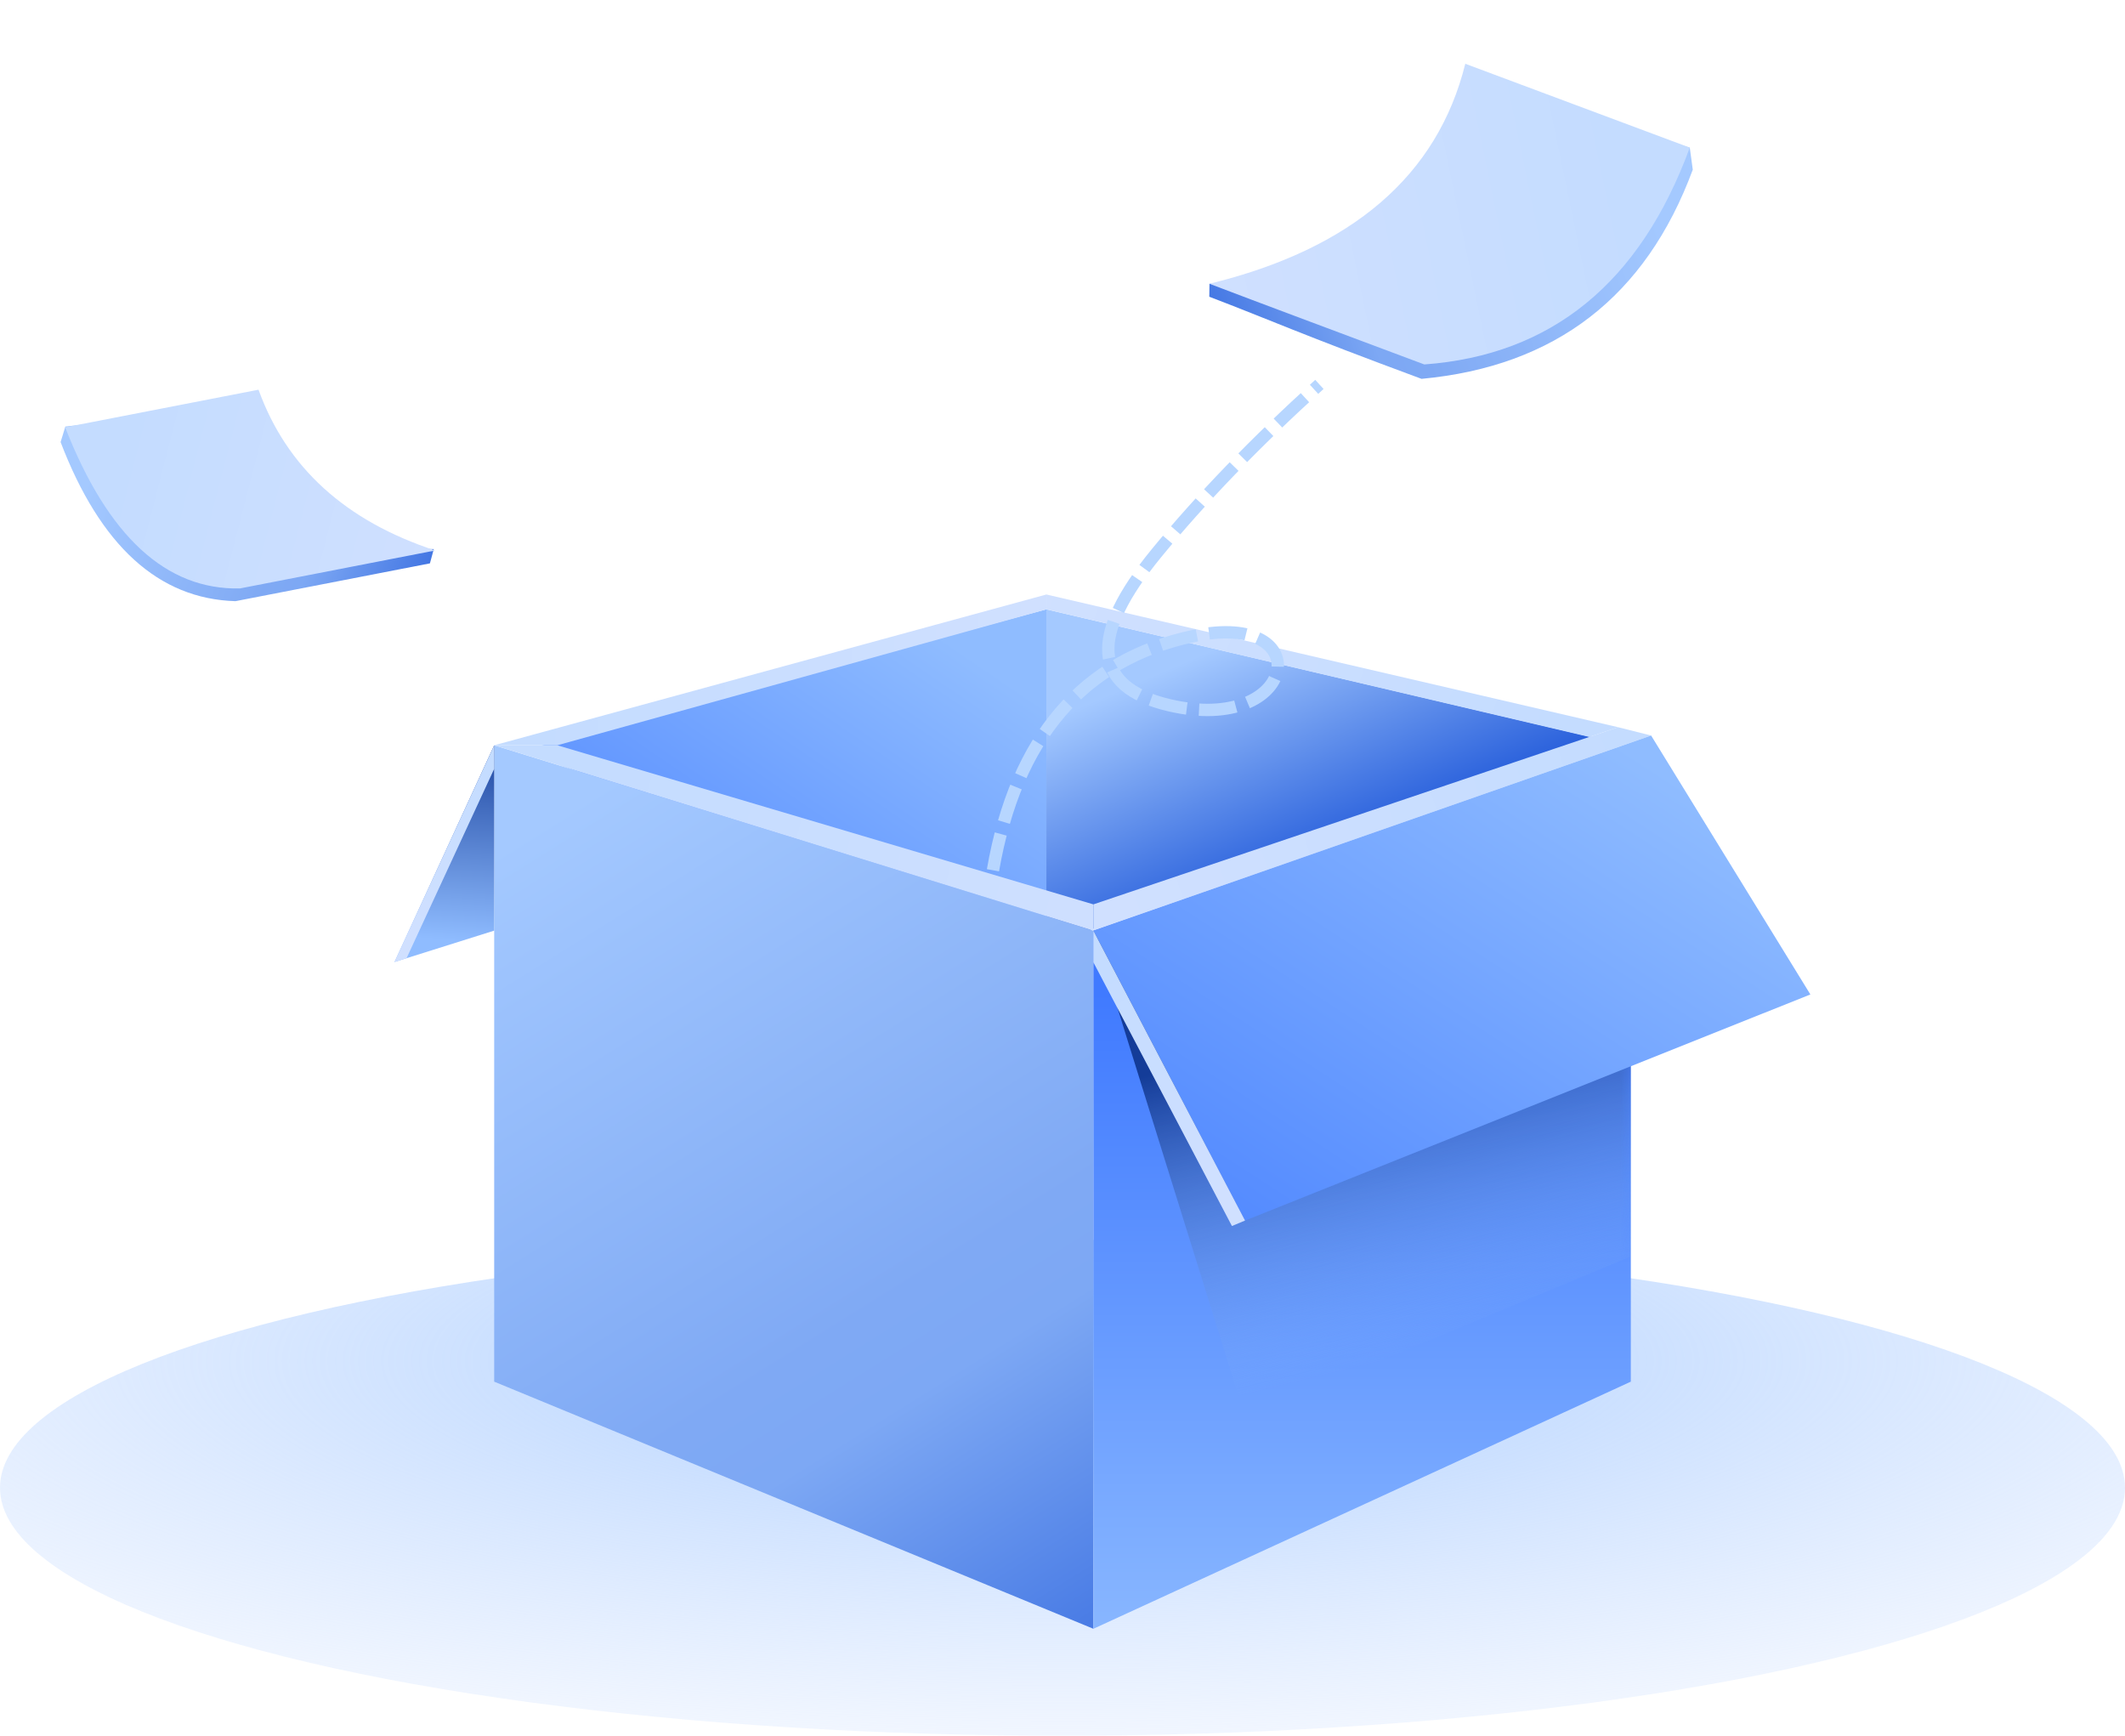 <?xml version="1.0" encoding="UTF-8"?>
<svg width="240px" height="196px" viewBox="0 0 240 196" version="1.1" xmlns="http://www.w3.org/2000/svg" xmlns:xlink="http://www.w3.org/1999/xlink">
    <title>编组 33</title>
    <defs>
        <radialGradient cx="50%" cy="24.467%" fx="50%" fy="24.467%" r="101.204%" gradientTransform="translate(0.5,0.245),scale(0.233,1),rotate(90),scale(1,3.822),translate(-0.5,-0.245)" id="radialGradient-1">
            <stop stop-color="#ADCFFF" offset="0%"></stop>
            <stop stop-color="#D0E0FF" stop-opacity="0" offset="100%"></stop>
        </radialGradient>
        <linearGradient x1="0%" y1="123.762%" x2="100%" y2="29.319%" id="linearGradient-2">
            <stop stop-color="#407AFF" offset="0%"></stop>
            <stop stop-color="#8FBCFF" offset="100%"></stop>
        </linearGradient>
        <linearGradient x1="59.142%" y1="84.667%" x2="96.545%" y2="30.915%" id="linearGradient-3">
            <stop stop-color="#2159D9" offset="0%"></stop>
            <stop stop-color="#A4C9FF" offset="100%"></stop>
        </linearGradient>
        <linearGradient x1="86.074%" y1="135.213%" x2="28.845%" y2="0%" id="linearGradient-4">
            <stop stop-color="#2159D9" offset="0%"></stop>
            <stop stop-color="#7DA8F4" offset="42.805%"></stop>
            <stop stop-color="#7FA9F4" offset="50.735%"></stop>
            <stop stop-color="#A4C9FF" offset="100%"></stop>
        </linearGradient>
        <linearGradient x1="10.472%" y1="45.499%" x2="117.4%" y2="54.088%" id="linearGradient-5">
            <stop stop-color="#C4DCFF" offset="0%"></stop>
            <stop stop-color="#D0E0FF" offset="100%"></stop>
        </linearGradient>
        <linearGradient x1="7.425%" y1="52.298%" x2="99.046%" y2="52.728%" id="linearGradient-6">
            <stop stop-color="#C4DCFF" offset="0%"></stop>
            <stop stop-color="#D0E0FF" offset="100%"></stop>
        </linearGradient>
        <linearGradient x1="93.032%" y1="53.3%" x2="-6.41%" y2="44.613%" id="linearGradient-7">
            <stop stop-color="#C4DCFF" offset="0%"></stop>
            <stop stop-color="#D0E0FF" offset="100%"></stop>
        </linearGradient>
        <linearGradient x1="50%" y1="-9.955%" x2="53.427%" y2="89.677%" id="linearGradient-8">
            <stop stop-color="#143C98" offset="0%"></stop>
            <stop stop-color="#8FBCFF" offset="100%"></stop>
        </linearGradient>
        <linearGradient x1="41.628%" y1="2.941%" x2="64.276%" y2="92.736%" id="linearGradient-9">
            <stop stop-color="#C4DCFF" offset="0%"></stop>
            <stop stop-color="#D0E0FF" offset="100%"></stop>
        </linearGradient>
        <linearGradient x1="0%" y1="28.061%" x2="0%" y2="106.978%" id="linearGradient-10">
            <stop stop-color="#407AFF" offset="0%"></stop>
            <stop stop-color="#8FBCFF" offset="100%"></stop>
        </linearGradient>
        <polygon id="path-11" points="0 0 60.698 20.93 60.698 99.767 0 71.86"></polygon>
        <linearGradient x1="50%" y1="22.846%" x2="66.181%" y2="85.883%" id="linearGradient-13">
            <stop stop-color="#143C98" offset="0%"></stop>
            <stop stop-color="#8FBCFF" stop-opacity="0" offset="100%"></stop>
        </linearGradient>
        <filter x="-20.7%" y="-21.8%" width="141.4%" height="143.5%" filterUnits="objectBoundingBox" id="filter-14">
            <feGaussianBlur stdDeviation="4.186" in="SourceGraphic"></feGaussianBlur>
        </filter>
        <linearGradient x1="0%" y1="44.204%" x2="100%" y2="56.175%" id="linearGradient-15">
            <stop stop-color="#C4DCFF" offset="0%"></stop>
            <stop stop-color="#D0E0FF" offset="100%"></stop>
        </linearGradient>
        <linearGradient x1="0%" y1="131.581%" x2="100%" y2="27.127%" id="linearGradient-16">
            <stop stop-color="#407AFF" offset="0%"></stop>
            <stop stop-color="#8FBCFF" offset="100%"></stop>
        </linearGradient>
        <linearGradient x1="36.816%" y1="6.419%" x2="63.184%" y2="96.43%" id="linearGradient-17">
            <stop stop-color="#C4DCFF" offset="0%"></stop>
            <stop stop-color="#D0E0FF" offset="100%"></stop>
        </linearGradient>
        <linearGradient x1="128.402%" y1="79.591%" x2="4.023%" y2="32.637%" id="linearGradient-18">
            <stop stop-color="#2159D9" offset="0%"></stop>
            <stop stop-color="#7DA8F4" offset="42.805%"></stop>
            <stop stop-color="#7FA9F4" offset="50.735%"></stop>
            <stop stop-color="#A4C9FF" offset="100%"></stop>
        </linearGradient>
        <linearGradient x1="10.472%" y1="35.05%" x2="117.4%" y2="63.577%" id="linearGradient-19">
            <stop stop-color="#C4DCFF" offset="0%"></stop>
            <stop stop-color="#D0E0FF" offset="100%"></stop>
        </linearGradient>
        <linearGradient x1="128.402%" y1="97.211%" x2="4.023%" y2="22.298%" id="linearGradient-20">
            <stop stop-color="#2159D9" offset="0%"></stop>
            <stop stop-color="#7DA8F4" offset="42.805%"></stop>
            <stop stop-color="#7FA9F4" offset="50.735%"></stop>
            <stop stop-color="#A4C9FF" offset="100%"></stop>
        </linearGradient>
        <linearGradient x1="10.472%" y1="24.75%" x2="117.4%" y2="72.93%" id="linearGradient-21">
            <stop stop-color="#C4DCFF" offset="0%"></stop>
            <stop stop-color="#D0E0FF" offset="100%"></stop>
        </linearGradient>
    </defs>
    <g id="聆悉协作" stroke="none" stroke-width="1" fill="none" fill-rule="evenodd">
        <g id="筛选后空状态" transform="translate(-68, -300)">
            <g id="编组-33" transform="translate(68, 300)">
                <ellipse id="椭圆形" fill="url(#radialGradient-1)" cx="120" cy="168" rx="120" ry="28"></ellipse>
                <g id="编组-31" transform="translate(5.655, 0)">
                    <g id="编组-29" transform="translate(38.896, 67.131)">
                        <polygon id="矩形" fill="url(#linearGradient-2)" points="14.384 17.66 73.627 39.773 73.627 1.672"></polygon>
                        <polygon id="矩形" fill="url(#linearGradient-3)" transform="translate(104.462, 20.729) scale(-1, 1) translate(-104.462, -20.729) " points="73.627 16.131 135.297 39.779 135.297 1.678"></polygon>
                        <polygon id="矩形" fill="url(#linearGradient-4)" points="11.263 17.027 78.937 37.957 78.937 116.794 11.263 88.887"></polygon>
                        <polygon id="矩形" fill="url(#linearGradient-5)" points="11.263 17.027 78.937 37.957 78.937 34.992 18.393 17.027"></polygon>
                        <polygon id="矩形" fill="url(#linearGradient-6)" points="11.263 17.027 73.627 3.34616056e-14 73.627 1.678 18.393 17.027"></polygon>
                        <polygon id="矩形" fill="url(#linearGradient-7)" points="138.198 14.986 73.627 1.88376446e-13 73.627 1.678 134.951 16.089"></polygon>
                        <polygon id="矩形" fill="url(#linearGradient-8)" transform="translate(5.632, 29.263) scale(-1, 1) translate(-5.632, -29.263) " points="-2.55706309e-13 17.027 11.263 41.5 -2.81325351e-13 37.957"></polygon>
                        <polygon id="矩形" fill="url(#linearGradient-9)" transform="translate(5.632, 29.263) scale(-1, 1) translate(-5.632, -29.263) " points="2.85539034e-12 17.027 11.263 41.5 9.901 41.078 2.81688432e-12 19.687"></polygon>
                        <g id="矩形" transform="translate(78.937, 17.027)">
                            <mask id="mask-12" fill="white">
                                <use xlink:href="#path-11"></use>
                            </mask>
                            <use id="蒙版" fill="url(#linearGradient-10)" transform="translate(30.349, 49.884) scale(-1, 1) translate(-30.349, -49.884) " xlink:href="#path-11"></use>
                            <polygon fill="url(#linearGradient-13)" filter="url(#filter-14)" mask="url(#mask-12)" points="60.698 18.14 60.698 57.723 17.127 75.862 3.45026333e-12 20.93"></polygon>
                        </g>
                        <polygon id="矩形" fill="url(#linearGradient-15)" transform="translate(110.433, 26.472) scale(-1, 1) translate(-110.433, -26.472) " points="78.937 15.926 141.928 37.957 141.928 34.992 82.667 14.986"></polygon>
                        <polygon id="矩形" fill="url(#linearGradient-16)" points="141.928 15.926 159.915 45.163 96.065 70.696 78.937 37.957"></polygon>
                        <polygon id="矩形" fill="url(#linearGradient-17)" points="78.937 41.532 94.585 71.312 96.065 70.696 78.937 37.957"></polygon>
                    </g>
                    <g id="编组-30" transform="translate(22.118, 55.781) rotate(-11) translate(-22.118, -55.781) translate(2.118, 43.781)">
                        <path d="M0.574,2.253 L1.437,0.633 L22.19,2.253 C23.981,13.737 29.799,20.372 39.644,22.156 C39.347,22.747 39.163,23.125 38.906,23.657 C32.683,23.657 29.142,23.657 16.534,23.657 C8.058,21.748 2.738,14.613 0.574,2.253 Z" id="路径-3备份" fill="url(#linearGradient-18)"></path>
                        <path d="M1.398,0.713 L23.645,0.713 C25.085,9.936 30.46,17.145 39.77,22.341 C33.521,22.341 29.964,22.341 17.301,22.341 C9.076,20.927 3.775,13.717 1.398,0.713 Z" id="路径-3" fill="url(#linearGradient-19)"></path>
                    </g>
                    <g id="编组-30备份" transform="translate(158.13, 25.566) scale(-1, 1) rotate(-20) translate(-158.13, -25.566) translate(134.13, 7.566)">
                        <path d="M0.445,2.608 L1.614,0.384 L26.637,2.552 C29.007,20.295 35.906,30.573 47.332,33.385 C47.146,33.914 47.045,34.224 46.849,34.768 C39.597,34.876 35.852,35.205 21.153,35.283 C7.429,28.79 0.526,17.898 0.445,2.608 Z" id="路径-3备份" fill="url(#linearGradient-20)"></path>
                        <path d="M1.614,0.384 L28.678,0.159 C27.311,13.091 33.529,24.166 47.332,33.385 C39.952,33.492 35.914,33.51 21.412,33.647 C8.267,27.737 1.667,16.649 1.614,0.384 Z" id="路径-3" fill="url(#linearGradient-21)"></path>
                    </g>
                    <path d="M106.493,98.268 C109.102,83.284 116.648,74.468 129.132,71.821 C143.358,68.803 140.996,83.057 126.397,79.633 C117.499,77.545 117.464,71.624 124.926,62.504 C129.965,56.345 136.109,49.98 143.358,43.409" id="路径-4" stroke="#B7D6FF" stroke-width="1.395" stroke-dasharray="4.186,1.395"></path>
                </g>
            </g>
        </g>
    </g>
</svg>